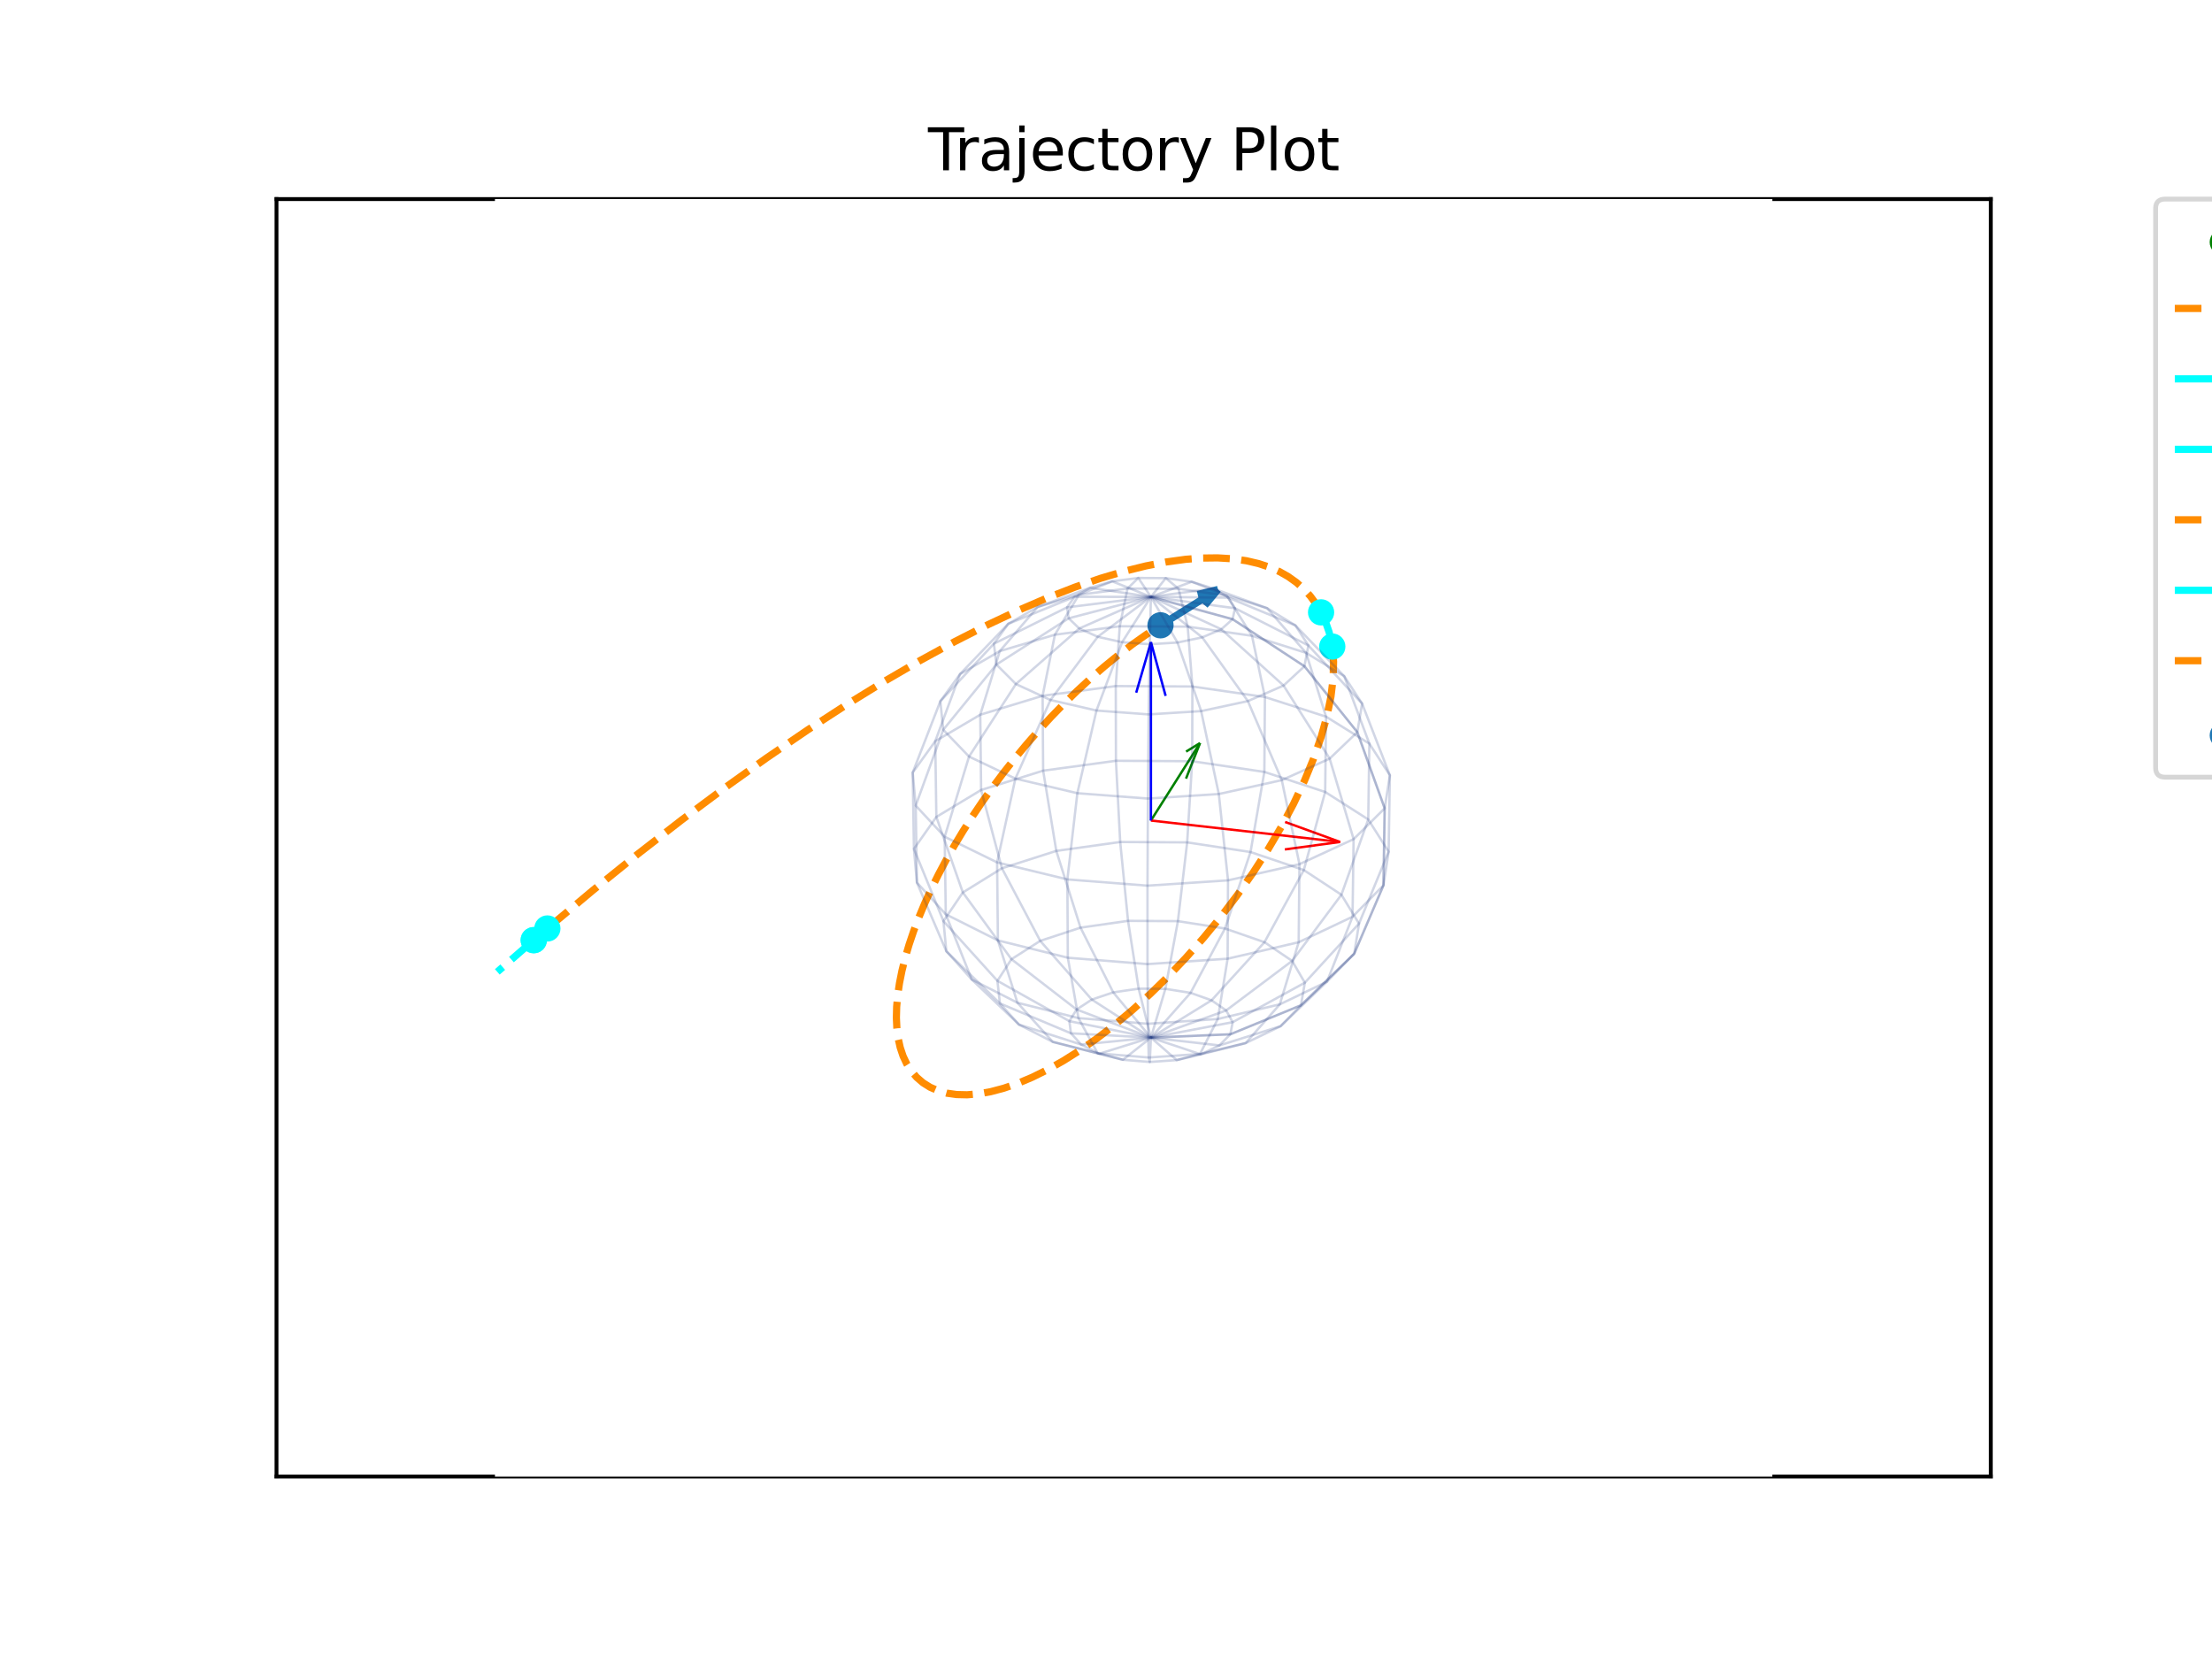 <?xml version="1.0" encoding="utf-8" standalone="no"?>
<!DOCTYPE svg PUBLIC "-//W3C//DTD SVG 1.1//EN"
  "http://www.w3.org/Graphics/SVG/1.1/DTD/svg11.dtd">
<svg xmlns:xlink="http://www.w3.org/1999/xlink" width="460.8pt" height="345.6pt" viewBox="0 0 460.8 345.6" xmlns="http://www.w3.org/2000/svg" version="1.1">
 <defs>
  <style type="text/css">*{stroke-linejoin: round; stroke-linecap: butt}</style>
 </defs>
 <g id="figure_1">
  <g id="patch_1">
   <path d="M 0 345.6 
L 460.8 345.6 
L 460.8 0 
L 0 0 
z
" style="fill: #ffffff"/>
  </g>
  <g id="axes_1">
   <g id="patch_2">
    <path d="M 57.6 307.584 
L 414.72 307.584 
L 414.72 41.472 
L 57.6 41.472 
z
" style="fill: #ffffff"/>
   </g>
   <g id="patch_3">
    <path d="M 57.6 307.584 
L 57.6 41.472 
" style="fill: none; stroke: #000000; stroke-width: 0.8; stroke-linejoin: miter; stroke-linecap: square"/>
   </g>
   <g id="patch_4">
    <path d="M 414.72 307.584 
L 414.72 41.472 
" style="fill: none; stroke: #000000; stroke-width: 0.8; stroke-linejoin: miter; stroke-linecap: square"/>
   </g>
   <g id="patch_5">
    <path d="M 57.6 307.584 
L 414.72 307.584 
" style="fill: none; stroke: #000000; stroke-width: 0.8; stroke-linejoin: miter; stroke-linecap: square"/>
   </g>
   <g id="patch_6">
    <path d="M 57.6 41.472 
L 414.72 41.472 
" style="fill: none; stroke: #000000; stroke-width: 0.8; stroke-linejoin: miter; stroke-linecap: square"/>
   </g>
   <g id="text_1">
    <!-- Trajectory Plot -->
    <g transform="translate(193.323 35.472) scale(0.12 -0.12)">
     <defs>
      <path id="DejaVuSans-54" d="M -19 4666 
L 3928 4666 
L 3928 4134 
L 2272 4134 
L 2272 0 
L 1638 0 
L 1638 4134 
L -19 4134 
L -19 4666 
z
" transform="scale(0.016)"/>
      <path id="DejaVuSans-72" d="M 2631 2963 
Q 2534 3019 2420 3045 
Q 2306 3072 2169 3072 
Q 1681 3072 1420 2755 
Q 1159 2438 1159 1844 
L 1159 0 
L 581 0 
L 581 3500 
L 1159 3500 
L 1159 2956 
Q 1341 3275 1631 3429 
Q 1922 3584 2338 3584 
Q 2397 3584 2469 3576 
Q 2541 3569 2628 3553 
L 2631 2963 
z
" transform="scale(0.016)"/>
      <path id="DejaVuSans-61" d="M 2194 1759 
Q 1497 1759 1228 1600 
Q 959 1441 959 1056 
Q 959 750 1161 570 
Q 1363 391 1709 391 
Q 2188 391 2477 730 
Q 2766 1069 2766 1631 
L 2766 1759 
L 2194 1759 
z
M 3341 1997 
L 3341 0 
L 2766 0 
L 2766 531 
Q 2569 213 2275 61 
Q 1981 -91 1556 -91 
Q 1019 -91 701 211 
Q 384 513 384 1019 
Q 384 1609 779 1909 
Q 1175 2209 1959 2209 
L 2766 2209 
L 2766 2266 
Q 2766 2663 2505 2880 
Q 2244 3097 1772 3097 
Q 1472 3097 1187 3025 
Q 903 2953 641 2809 
L 641 3341 
Q 956 3463 1253 3523 
Q 1550 3584 1831 3584 
Q 2591 3584 2966 3190 
Q 3341 2797 3341 1997 
z
" transform="scale(0.016)"/>
      <path id="DejaVuSans-6a" d="M 603 3500 
L 1178 3500 
L 1178 -63 
Q 1178 -731 923 -1031 
Q 669 -1331 103 -1331 
L -116 -1331 
L -116 -844 
L 38 -844 
Q 366 -844 484 -692 
Q 603 -541 603 -63 
L 603 3500 
z
M 603 4863 
L 1178 4863 
L 1178 4134 
L 603 4134 
L 603 4863 
z
" transform="scale(0.016)"/>
      <path id="DejaVuSans-65" d="M 3597 1894 
L 3597 1613 
L 953 1613 
Q 991 1019 1311 708 
Q 1631 397 2203 397 
Q 2534 397 2845 478 
Q 3156 559 3463 722 
L 3463 178 
Q 3153 47 2828 -22 
Q 2503 -91 2169 -91 
Q 1331 -91 842 396 
Q 353 884 353 1716 
Q 353 2575 817 3079 
Q 1281 3584 2069 3584 
Q 2775 3584 3186 3129 
Q 3597 2675 3597 1894 
z
M 3022 2063 
Q 3016 2534 2758 2815 
Q 2500 3097 2075 3097 
Q 1594 3097 1305 2825 
Q 1016 2553 972 2059 
L 3022 2063 
z
" transform="scale(0.016)"/>
      <path id="DejaVuSans-63" d="M 3122 3366 
L 3122 2828 
Q 2878 2963 2633 3030 
Q 2388 3097 2138 3097 
Q 1578 3097 1268 2742 
Q 959 2388 959 1747 
Q 959 1106 1268 751 
Q 1578 397 2138 397 
Q 2388 397 2633 464 
Q 2878 531 3122 666 
L 3122 134 
Q 2881 22 2623 -34 
Q 2366 -91 2075 -91 
Q 1284 -91 818 406 
Q 353 903 353 1747 
Q 353 2603 823 3093 
Q 1294 3584 2113 3584 
Q 2378 3584 2631 3529 
Q 2884 3475 3122 3366 
z
" transform="scale(0.016)"/>
      <path id="DejaVuSans-74" d="M 1172 4494 
L 1172 3500 
L 2356 3500 
L 2356 3053 
L 1172 3053 
L 1172 1153 
Q 1172 725 1289 603 
Q 1406 481 1766 481 
L 2356 481 
L 2356 0 
L 1766 0 
Q 1100 0 847 248 
Q 594 497 594 1153 
L 594 3053 
L 172 3053 
L 172 3500 
L 594 3500 
L 594 4494 
L 1172 4494 
z
" transform="scale(0.016)"/>
      <path id="DejaVuSans-6f" d="M 1959 3097 
Q 1497 3097 1228 2736 
Q 959 2375 959 1747 
Q 959 1119 1226 758 
Q 1494 397 1959 397 
Q 2419 397 2687 759 
Q 2956 1122 2956 1747 
Q 2956 2369 2687 2733 
Q 2419 3097 1959 3097 
z
M 1959 3584 
Q 2709 3584 3137 3096 
Q 3566 2609 3566 1747 
Q 3566 888 3137 398 
Q 2709 -91 1959 -91 
Q 1206 -91 779 398 
Q 353 888 353 1747 
Q 353 2609 779 3096 
Q 1206 3584 1959 3584 
z
" transform="scale(0.016)"/>
      <path id="DejaVuSans-79" d="M 2059 -325 
Q 1816 -950 1584 -1140 
Q 1353 -1331 966 -1331 
L 506 -1331 
L 506 -850 
L 844 -850 
Q 1081 -850 1212 -737 
Q 1344 -625 1503 -206 
L 1606 56 
L 191 3500 
L 800 3500 
L 1894 763 
L 2988 3500 
L 3597 3500 
L 2059 -325 
z
" transform="scale(0.016)"/>
      <path id="DejaVuSans-20" transform="scale(0.016)"/>
      <path id="DejaVuSans-50" d="M 1259 4147 
L 1259 2394 
L 2053 2394 
Q 2494 2394 2734 2622 
Q 2975 2850 2975 3272 
Q 2975 3691 2734 3919 
Q 2494 4147 2053 4147 
L 1259 4147 
z
M 628 4666 
L 2053 4666 
Q 2838 4666 3239 4311 
Q 3641 3956 3641 3272 
Q 3641 2581 3239 2228 
Q 2838 1875 2053 1875 
L 1259 1875 
L 1259 0 
L 628 0 
L 628 4666 
z
" transform="scale(0.016)"/>
      <path id="DejaVuSans-6c" d="M 603 4863 
L 1178 4863 
L 1178 0 
L 603 0 
L 603 4863 
z
" transform="scale(0.016)"/>
     </defs>
     <use xlink:href="#DejaVuSans-54"/>
     <use xlink:href="#DejaVuSans-72" x="46.334"/>
     <use xlink:href="#DejaVuSans-61" x="87.447"/>
     <use xlink:href="#DejaVuSans-6a" x="148.727"/>
     <use xlink:href="#DejaVuSans-65" x="176.51"/>
     <use xlink:href="#DejaVuSans-63" x="238.033"/>
     <use xlink:href="#DejaVuSans-74" x="293.014"/>
     <use xlink:href="#DejaVuSans-6f" x="332.223"/>
     <use xlink:href="#DejaVuSans-72" x="393.404"/>
     <use xlink:href="#DejaVuSans-79" x="434.518"/>
     <use xlink:href="#DejaVuSans-20" x="493.697"/>
     <use xlink:href="#DejaVuSans-50" x="525.484"/>
     <use xlink:href="#DejaVuSans-6c" x="585.787"/>
     <use xlink:href="#DejaVuSans-6f" x="613.57"/>
     <use xlink:href="#DejaVuSans-74" x="674.752"/>
    </g>
   </g>
  </g>
  <g id="patch_7">
   <path d="M 103.104 307.584 
L 369.216 307.584 
L 369.216 41.472 
L 103.104 41.472 
z
" style="fill: #ffffff"/>
  </g>
  <g id="axes_2">
   <g id="line2d_1">
    <path clip-path="url(#p1d71194337)" style="fill: none; stroke-dasharray: 5.55,2.4; stroke-dashoffset: 0; stroke: #ff8c00; stroke-width: 1.5"/>
   </g>
   <g id="line2d_2">
    <path d="M -1 294.306 
L 81.224 221.952 
L 110.603 196.356 
L 111.191 195.85 
L 111.191 195.85 
" clip-path="url(#p1d71194337)" style="fill: none; stroke-dasharray: 9.6,2.4,1.5,2.4; stroke-dashoffset: 0; stroke: #00ffff; stroke-width: 1.5"/>
   </g>
   <g id="line2d_3">
    <path d="M 111.191 195.85 
L 111.381 195.686 
L 111.568 195.525 
L 111.752 195.367 
L 111.934 195.212 
L 112.112 195.058 
L 112.288 194.907 
L 112.461 194.759 
L 112.631 194.613 
L 112.798 194.47 
L 112.962 194.329 
L 113.123 194.191 
L 113.281 194.056 
L 113.436 193.923 
L 113.588 193.793 
L 113.737 193.666 
L 113.883 193.541 
L 114.026 193.419 
" clip-path="url(#p1d71194337)" style="fill: none; stroke-dasharray: 9.6,2.4,1.5,2.4; stroke-dashoffset: 0; stroke: #00ffff; stroke-width: 1.5"/>
   </g>
   <g id="line2d_4">
    <path d="M 114.026 193.419 
L 123.469 185.502 
L 132.809 177.957 
L 142 170.818 
L 150.985 164.117 
L 159.708 157.886 
L 168.25 152.057 
L 176.412 146.755 
L 184.327 141.878 
L 191.727 137.573 
L 198.978 133.611 
L 205.812 130.131 
L 212.168 127.138 
L 218.231 124.526 
L 223.959 122.3 
L 229.309 120.461 
L 234.241 118.998 
L 238.717 117.892 
L 242.972 117.064 
L 246.982 116.515 
L 250.458 116.253 
L 253.651 116.216 
L 256.811 116.408 
L 259.659 116.816 
L 262.187 117.406 
L 264.397 118.135 
L 266.527 119.074 
L 268.336 120.099 
L 270.052 121.319 
L 271.656 122.747 
L 272.954 124.177 
L 274.141 125.781 
L 275.205 127.566 
L 275.205 127.566 
" clip-path="url(#p1d71194337)" style="fill: none; stroke-dasharray: 5.55,2.4; stroke-dashoffset: 0; stroke: #ff8c00; stroke-width: 1.5"/>
   </g>
   <g id="line2d_5">
    <path d="M 275.205 127.566 
L 276.141 129.565 
L 276.87 131.649 
L 277.389 133.808 
L 277.537 134.691 
L 277.537 134.691 
" clip-path="url(#p1d71194337)" style="fill: none; stroke-dasharray: 9.6,2.4,1.5,2.4; stroke-dashoffset: 0; stroke: #00ffff; stroke-width: 1.5"/>
   </g>
   <g id="line2d_6">
    <path d="M 277.537 134.691 
L 277.806 137.845 
L 277.716 141.333 
L 277.257 145.129 
L 276.423 149.202 
L 275.217 153.514 
L 273.646 158.025 
L 271.723 162.686 
L 269.47 167.447 
L 266.912 172.26 
L 264.079 177.071 
L 261.007 181.833 
L 257.73 186.498 
L 254.287 191.025 
L 250.716 195.375 
L 247.054 199.516 
L 243.337 203.421 
L 239.598 207.066 
L 235.868 210.435 
L 232.175 213.515 
L 228.544 216.298 
L 224.998 218.778 
L 221.555 220.956 
L 218.233 222.831 
L 215.046 224.408 
L 212.005 225.693 
L 209.12 226.692 
L 206.398 227.414 
L 203.846 227.868 
L 201.468 228.065 
L 199.267 228.014 
L 197.246 227.727 
L 195.405 227.214 
L 193.745 226.487 
L 192.266 225.555 
L 190.967 224.431 
L 189.845 223.124 
L 188.9 221.646 
L 188.129 220.006 
L 187.529 218.214 
L 187.099 216.28 
L 186.835 214.214 
L 186.734 212.025 
L 186.793 209.721 
L 187.008 207.312 
L 187.378 204.806 
L 187.898 202.211 
L 188.565 199.536 
L 189.375 196.788 
L 190.326 193.976 
L 191.414 191.108 
L 192.634 188.19 
L 193.985 185.231 
L 195.462 182.239 
L 197.062 179.221 
L 198.781 176.185 
L 200.615 173.138 
L 202.56 170.089 
L 204.613 167.045 
L 206.769 164.016 
L 209.024 161.009 
L 211.373 158.033 
L 213.812 155.097 
L 216.334 152.211 
L 218.936 149.385 
L 221.61 146.628 
L 224.351 143.952 
L 227.151 141.367 
L 230.003 138.886 
L 232.899 136.522 
L 235.829 134.286 
L 238.784 132.194 
L 241.752 130.26 
" clip-path="url(#p1d71194337)" style="fill: none; stroke-dasharray: 5.55,2.4; stroke-dashoffset: 0; stroke: #ff8c00; stroke-width: 1.5"/>
   </g>
   <g id="Path3DCollection_1">
    <defs>
     <path id="ma463d37e2f" d="M 0 2.236 
C 0.593 2.236 1.162 2 1.581 1.581 
C 2 1.162 2.236 0.593 2.236 0 
C 2.236 -0.593 2 -1.162 1.581 -1.581 
C 1.162 -2 0.593 -2.236 0 -2.236 
C -0.593 -2.236 -1.162 -2 -1.581 -1.581 
C -2 -1.162 -2.236 -0.593 -2.236 0 
C -2.236 0.593 -2 1.162 -1.581 1.581 
C -1.162 2 -0.593 2.236 0 2.236 
z
" style="stroke: #008000"/>
    </defs>
    <g clip-path="url(#p1d71194337)"/>
   </g>
   <g id="Path3DCollection_2">
    <defs>
     <path id="m9facf7e5da" d="M 0 2.236 
C 0.593 2.236 1.162 2 1.581 1.581 
C 2 1.162 2.236 0.593 2.236 0 
C 2.236 -0.593 2 -1.162 1.581 -1.581 
C 1.162 -2 0.593 -2.236 0 -2.236 
C -0.593 -2.236 -1.162 -2 -1.581 -1.581 
C -2 -1.162 -2.236 -0.593 -2.236 0 
C -2.236 0.593 -2 1.162 -1.581 1.581 
C -1.162 2 -0.593 2.236 0 2.236 
z
" style="stroke: #00ffff"/>
    </defs>
    <g clip-path="url(#p1d71194337)"/>
   </g>
   <g id="Path3DCollection_3">
    <g clip-path="url(#p1d71194337)">
     <use xlink:href="#m9facf7e5da" x="111.191" y="195.85" style="fill: #00ffff; stroke: #00ffff"/>
    </g>
   </g>
   <g id="legend_1">
    <g id="patch_8">
     <path d="M 451.05 161.897 
L 687.248 161.897 
Q 689.248 161.897 689.248 159.897 
L 689.248 43.472 
Q 689.248 41.472 687.248 41.472 
L 451.05 41.472 
Q 449.05 41.472 449.05 43.472 
L 449.05 159.897 
Q 449.05 161.897 451.05 161.897 
z
" style="fill: #ffffff; opacity: 0.8; stroke: #cccccc; stroke-linejoin: miter"/>
    </g>
    <g id="Path3DCollection_4">
     <g>
      <use xlink:href="#ma463d37e2f" x="463.05" y="50.445" style="fill: #008000; stroke: #008000"/>
     </g>
    </g>
    <g id="text_2">
     <!-- Spacecraft on 10/12/2023, 13:55:36 UTC -->
     <g transform="translate(481.05 53.07) scale(0.1 -0.1)">
      <defs>
       <path id="DejaVuSans-53" d="M 3425 4513 
L 3425 3897 
Q 3066 4069 2747 4153 
Q 2428 4238 2131 4238 
Q 1616 4238 1336 4038 
Q 1056 3838 1056 3469 
Q 1056 3159 1242 3001 
Q 1428 2844 1947 2747 
L 2328 2669 
Q 3034 2534 3370 2195 
Q 3706 1856 3706 1288 
Q 3706 609 3251 259 
Q 2797 -91 1919 -91 
Q 1588 -91 1214 -16 
Q 841 59 441 206 
L 441 856 
Q 825 641 1194 531 
Q 1563 422 1919 422 
Q 2459 422 2753 634 
Q 3047 847 3047 1241 
Q 3047 1584 2836 1778 
Q 2625 1972 2144 2069 
L 1759 2144 
Q 1053 2284 737 2584 
Q 422 2884 422 3419 
Q 422 4038 858 4394 
Q 1294 4750 2059 4750 
Q 2388 4750 2728 4690 
Q 3069 4631 3425 4513 
z
" transform="scale(0.016)"/>
       <path id="DejaVuSans-70" d="M 1159 525 
L 1159 -1331 
L 581 -1331 
L 581 3500 
L 1159 3500 
L 1159 2969 
Q 1341 3281 1617 3432 
Q 1894 3584 2278 3584 
Q 2916 3584 3314 3078 
Q 3713 2572 3713 1747 
Q 3713 922 3314 415 
Q 2916 -91 2278 -91 
Q 1894 -91 1617 61 
Q 1341 213 1159 525 
z
M 3116 1747 
Q 3116 2381 2855 2742 
Q 2594 3103 2138 3103 
Q 1681 3103 1420 2742 
Q 1159 2381 1159 1747 
Q 1159 1113 1420 752 
Q 1681 391 2138 391 
Q 2594 391 2855 752 
Q 3116 1113 3116 1747 
z
" transform="scale(0.016)"/>
       <path id="DejaVuSans-66" d="M 2375 4863 
L 2375 4384 
L 1825 4384 
Q 1516 4384 1395 4259 
Q 1275 4134 1275 3809 
L 1275 3500 
L 2222 3500 
L 2222 3053 
L 1275 3053 
L 1275 0 
L 697 0 
L 697 3053 
L 147 3053 
L 147 3500 
L 697 3500 
L 697 3744 
Q 697 4328 969 4595 
Q 1241 4863 1831 4863 
L 2375 4863 
z
" transform="scale(0.016)"/>
       <path id="DejaVuSans-6e" d="M 3513 2113 
L 3513 0 
L 2938 0 
L 2938 2094 
Q 2938 2591 2744 2837 
Q 2550 3084 2163 3084 
Q 1697 3084 1428 2787 
Q 1159 2491 1159 1978 
L 1159 0 
L 581 0 
L 581 3500 
L 1159 3500 
L 1159 2956 
Q 1366 3272 1645 3428 
Q 1925 3584 2291 3584 
Q 2894 3584 3203 3211 
Q 3513 2838 3513 2113 
z
" transform="scale(0.016)"/>
       <path id="DejaVuSans-31" d="M 794 531 
L 1825 531 
L 1825 4091 
L 703 3866 
L 703 4441 
L 1819 4666 
L 2450 4666 
L 2450 531 
L 3481 531 
L 3481 0 
L 794 0 
L 794 531 
z
" transform="scale(0.016)"/>
       <path id="DejaVuSans-30" d="M 2034 4250 
Q 1547 4250 1301 3770 
Q 1056 3291 1056 2328 
Q 1056 1369 1301 889 
Q 1547 409 2034 409 
Q 2525 409 2770 889 
Q 3016 1369 3016 2328 
Q 3016 3291 2770 3770 
Q 2525 4250 2034 4250 
z
M 2034 4750 
Q 2819 4750 3233 4129 
Q 3647 3509 3647 2328 
Q 3647 1150 3233 529 
Q 2819 -91 2034 -91 
Q 1250 -91 836 529 
Q 422 1150 422 2328 
Q 422 3509 836 4129 
Q 1250 4750 2034 4750 
z
" transform="scale(0.016)"/>
       <path id="DejaVuSans-2f" d="M 1625 4666 
L 2156 4666 
L 531 -594 
L 0 -594 
L 1625 4666 
z
" transform="scale(0.016)"/>
       <path id="DejaVuSans-32" d="M 1228 531 
L 3431 531 
L 3431 0 
L 469 0 
L 469 531 
Q 828 903 1448 1529 
Q 2069 2156 2228 2338 
Q 2531 2678 2651 2914 
Q 2772 3150 2772 3378 
Q 2772 3750 2511 3984 
Q 2250 4219 1831 4219 
Q 1534 4219 1204 4116 
Q 875 4013 500 3803 
L 500 4441 
Q 881 4594 1212 4672 
Q 1544 4750 1819 4750 
Q 2544 4750 2975 4387 
Q 3406 4025 3406 3419 
Q 3406 3131 3298 2873 
Q 3191 2616 2906 2266 
Q 2828 2175 2409 1742 
Q 1991 1309 1228 531 
z
" transform="scale(0.016)"/>
       <path id="DejaVuSans-33" d="M 2597 2516 
Q 3050 2419 3304 2112 
Q 3559 1806 3559 1356 
Q 3559 666 3084 287 
Q 2609 -91 1734 -91 
Q 1441 -91 1130 -33 
Q 819 25 488 141 
L 488 750 
Q 750 597 1062 519 
Q 1375 441 1716 441 
Q 2309 441 2620 675 
Q 2931 909 2931 1356 
Q 2931 1769 2642 2001 
Q 2353 2234 1838 2234 
L 1294 2234 
L 1294 2753 
L 1863 2753 
Q 2328 2753 2575 2939 
Q 2822 3125 2822 3475 
Q 2822 3834 2567 4026 
Q 2313 4219 1838 4219 
Q 1578 4219 1281 4162 
Q 984 4106 628 3988 
L 628 4550 
Q 988 4650 1302 4700 
Q 1616 4750 1894 4750 
Q 2613 4750 3031 4423 
Q 3450 4097 3450 3541 
Q 3450 3153 3228 2886 
Q 3006 2619 2597 2516 
z
" transform="scale(0.016)"/>
       <path id="DejaVuSans-2c" d="M 750 794 
L 1409 794 
L 1409 256 
L 897 -744 
L 494 -744 
L 750 256 
L 750 794 
z
" transform="scale(0.016)"/>
       <path id="DejaVuSans-3a" d="M 750 794 
L 1409 794 
L 1409 0 
L 750 0 
L 750 794 
z
M 750 3309 
L 1409 3309 
L 1409 2516 
L 750 2516 
L 750 3309 
z
" transform="scale(0.016)"/>
       <path id="DejaVuSans-35" d="M 691 4666 
L 3169 4666 
L 3169 4134 
L 1269 4134 
L 1269 2991 
Q 1406 3038 1543 3061 
Q 1681 3084 1819 3084 
Q 2600 3084 3056 2656 
Q 3513 2228 3513 1497 
Q 3513 744 3044 326 
Q 2575 -91 1722 -91 
Q 1428 -91 1123 -41 
Q 819 9 494 109 
L 494 744 
Q 775 591 1075 516 
Q 1375 441 1709 441 
Q 2250 441 2565 725 
Q 2881 1009 2881 1497 
Q 2881 1984 2565 2268 
Q 2250 2553 1709 2553 
Q 1456 2553 1204 2497 
Q 953 2441 691 2322 
L 691 4666 
z
" transform="scale(0.016)"/>
       <path id="DejaVuSans-36" d="M 2113 2584 
Q 1688 2584 1439 2293 
Q 1191 2003 1191 1497 
Q 1191 994 1439 701 
Q 1688 409 2113 409 
Q 2538 409 2786 701 
Q 3034 994 3034 1497 
Q 3034 2003 2786 2293 
Q 2538 2584 2113 2584 
z
M 3366 4563 
L 3366 3988 
Q 3128 4100 2886 4159 
Q 2644 4219 2406 4219 
Q 1781 4219 1451 3797 
Q 1122 3375 1075 2522 
Q 1259 2794 1537 2939 
Q 1816 3084 2150 3084 
Q 2853 3084 3261 2657 
Q 3669 2231 3669 1497 
Q 3669 778 3244 343 
Q 2819 -91 2113 -91 
Q 1303 -91 875 529 
Q 447 1150 447 2328 
Q 447 3434 972 4092 
Q 1497 4750 2381 4750 
Q 2619 4750 2861 4703 
Q 3103 4656 3366 4563 
z
" transform="scale(0.016)"/>
       <path id="DejaVuSans-55" d="M 556 4666 
L 1191 4666 
L 1191 1831 
Q 1191 1081 1462 751 
Q 1734 422 2344 422 
Q 2950 422 3222 751 
Q 3494 1081 3494 1831 
L 3494 4666 
L 4128 4666 
L 4128 1753 
Q 4128 841 3676 375 
Q 3225 -91 2344 -91 
Q 1459 -91 1007 375 
Q 556 841 556 1753 
L 556 4666 
z
" transform="scale(0.016)"/>
       <path id="DejaVuSans-43" d="M 4122 4306 
L 4122 3641 
Q 3803 3938 3442 4084 
Q 3081 4231 2675 4231 
Q 1875 4231 1450 3742 
Q 1025 3253 1025 2328 
Q 1025 1406 1450 917 
Q 1875 428 2675 428 
Q 3081 428 3442 575 
Q 3803 722 4122 1019 
L 4122 359 
Q 3791 134 3420 21 
Q 3050 -91 2638 -91 
Q 1578 -91 968 557 
Q 359 1206 359 2328 
Q 359 3453 968 4101 
Q 1578 4750 2638 4750 
Q 3056 4750 3426 4639 
Q 3797 4528 4122 4306 
z
" transform="scale(0.016)"/>
      </defs>
      <use xlink:href="#DejaVuSans-53"/>
      <use xlink:href="#DejaVuSans-70" x="63.477"/>
      <use xlink:href="#DejaVuSans-61" x="126.953"/>
      <use xlink:href="#DejaVuSans-63" x="188.232"/>
      <use xlink:href="#DejaVuSans-65" x="243.213"/>
      <use xlink:href="#DejaVuSans-63" x="304.736"/>
      <use xlink:href="#DejaVuSans-72" x="359.717"/>
      <use xlink:href="#DejaVuSans-61" x="400.83"/>
      <use xlink:href="#DejaVuSans-66" x="462.109"/>
      <use xlink:href="#DejaVuSans-74" x="495.564"/>
      <use xlink:href="#DejaVuSans-20" x="534.773"/>
      <use xlink:href="#DejaVuSans-6f" x="566.561"/>
      <use xlink:href="#DejaVuSans-6e" x="627.742"/>
      <use xlink:href="#DejaVuSans-20" x="691.121"/>
      <use xlink:href="#DejaVuSans-31" x="722.908"/>
      <use xlink:href="#DejaVuSans-30" x="786.531"/>
      <use xlink:href="#DejaVuSans-2f" x="850.154"/>
      <use xlink:href="#DejaVuSans-31" x="883.846"/>
      <use xlink:href="#DejaVuSans-32" x="947.469"/>
      <use xlink:href="#DejaVuSans-2f" x="1011.092"/>
      <use xlink:href="#DejaVuSans-32" x="1044.783"/>
      <use xlink:href="#DejaVuSans-30" x="1108.406"/>
      <use xlink:href="#DejaVuSans-32" x="1172.029"/>
      <use xlink:href="#DejaVuSans-33" x="1235.652"/>
      <use xlink:href="#DejaVuSans-2c" x="1299.275"/>
      <use xlink:href="#DejaVuSans-20" x="1331.062"/>
      <use xlink:href="#DejaVuSans-31" x="1362.85"/>
      <use xlink:href="#DejaVuSans-33" x="1426.473"/>
      <use xlink:href="#DejaVuSans-3a" x="1490.096"/>
      <use xlink:href="#DejaVuSans-35" x="1523.787"/>
      <use xlink:href="#DejaVuSans-35" x="1587.41"/>
      <use xlink:href="#DejaVuSans-3a" x="1651.033"/>
      <use xlink:href="#DejaVuSans-33" x="1684.725"/>
      <use xlink:href="#DejaVuSans-36" x="1748.348"/>
      <use xlink:href="#DejaVuSans-20" x="1811.971"/>
      <use xlink:href="#DejaVuSans-55" x="1843.758"/>
      <use xlink:href="#DejaVuSans-54" x="1916.951"/>
      <use xlink:href="#DejaVuSans-43" x="1972.16"/>
     </g>
    </g>
    <g id="line2d_7">
     <path d="M 453.05 64.249 
L 461.8 64.249 
" style="fill: none; stroke-dasharray: 5.55,2.4; stroke-dashoffset: 0; stroke: #ff8c00; stroke-width: 1.5"/>
    </g>
    <g id="text_3">
     <!-- Trans-Mars Orbit -->
     <g transform="translate(481.05 67.749) scale(0.1 -0.1)">
      <defs>
       <path id="DejaVuSans-73" d="M 2834 3397 
L 2834 2853 
Q 2591 2978 2328 3040 
Q 2066 3103 1784 3103 
Q 1356 3103 1142 2972 
Q 928 2841 928 2578 
Q 928 2378 1081 2264 
Q 1234 2150 1697 2047 
L 1894 2003 
Q 2506 1872 2764 1633 
Q 3022 1394 3022 966 
Q 3022 478 2636 193 
Q 2250 -91 1575 -91 
Q 1294 -91 989 -36 
Q 684 19 347 128 
L 347 722 
Q 666 556 975 473 
Q 1284 391 1588 391 
Q 1994 391 2212 530 
Q 2431 669 2431 922 
Q 2431 1156 2273 1281 
Q 2116 1406 1581 1522 
L 1381 1569 
Q 847 1681 609 1914 
Q 372 2147 372 2553 
Q 372 3047 722 3315 
Q 1072 3584 1716 3584 
Q 2034 3584 2315 3537 
Q 2597 3491 2834 3397 
z
" transform="scale(0.016)"/>
       <path id="DejaVuSans-2d" d="M 313 2009 
L 1997 2009 
L 1997 1497 
L 313 1497 
L 313 2009 
z
" transform="scale(0.016)"/>
       <path id="DejaVuSans-4d" d="M 628 4666 
L 1569 4666 
L 2759 1491 
L 3956 4666 
L 4897 4666 
L 4897 0 
L 4281 0 
L 4281 4097 
L 3078 897 
L 2444 897 
L 1241 4097 
L 1241 0 
L 628 0 
L 628 4666 
z
" transform="scale(0.016)"/>
       <path id="DejaVuSans-4f" d="M 2522 4238 
Q 1834 4238 1429 3725 
Q 1025 3213 1025 2328 
Q 1025 1447 1429 934 
Q 1834 422 2522 422 
Q 3209 422 3611 934 
Q 4013 1447 4013 2328 
Q 4013 3213 3611 3725 
Q 3209 4238 2522 4238 
z
M 2522 4750 
Q 3503 4750 4090 4092 
Q 4678 3434 4678 2328 
Q 4678 1225 4090 567 
Q 3503 -91 2522 -91 
Q 1538 -91 948 565 
Q 359 1222 359 2328 
Q 359 3434 948 4092 
Q 1538 4750 2522 4750 
z
" transform="scale(0.016)"/>
       <path id="DejaVuSans-62" d="M 3116 1747 
Q 3116 2381 2855 2742 
Q 2594 3103 2138 3103 
Q 1681 3103 1420 2742 
Q 1159 2381 1159 1747 
Q 1159 1113 1420 752 
Q 1681 391 2138 391 
Q 2594 391 2855 752 
Q 3116 1113 3116 1747 
z
M 1159 2969 
Q 1341 3281 1617 3432 
Q 1894 3584 2278 3584 
Q 2916 3584 3314 3078 
Q 3713 2572 3713 1747 
Q 3713 922 3314 415 
Q 2916 -91 2278 -91 
Q 1894 -91 1617 61 
Q 1341 213 1159 525 
L 1159 0 
L 581 0 
L 581 4863 
L 1159 4863 
L 1159 2969 
z
" transform="scale(0.016)"/>
       <path id="DejaVuSans-69" d="M 603 3500 
L 1178 3500 
L 1178 0 
L 603 0 
L 603 3500 
z
M 603 4863 
L 1178 4863 
L 1178 4134 
L 603 4134 
L 603 4863 
z
" transform="scale(0.016)"/>
      </defs>
      <use xlink:href="#DejaVuSans-54"/>
      <use xlink:href="#DejaVuSans-72" x="46.334"/>
      <use xlink:href="#DejaVuSans-61" x="87.447"/>
      <use xlink:href="#DejaVuSans-6e" x="148.727"/>
      <use xlink:href="#DejaVuSans-73" x="212.105"/>
      <use xlink:href="#DejaVuSans-2d" x="264.205"/>
      <use xlink:href="#DejaVuSans-4d" x="300.289"/>
      <use xlink:href="#DejaVuSans-61" x="386.568"/>
      <use xlink:href="#DejaVuSans-72" x="447.848"/>
      <use xlink:href="#DejaVuSans-73" x="488.961"/>
      <use xlink:href="#DejaVuSans-20" x="541.061"/>
      <use xlink:href="#DejaVuSans-4f" x="572.848"/>
      <use xlink:href="#DejaVuSans-72" x="651.559"/>
      <use xlink:href="#DejaVuSans-62" x="692.672"/>
      <use xlink:href="#DejaVuSans-69" x="756.148"/>
      <use xlink:href="#DejaVuSans-74" x="783.932"/>
     </g>
    </g>
    <g id="line2d_8">
     <path d="M 453.05 78.927 
L 461.8 78.927 
" style="fill: none; stroke-dasharray: 9.6,2.4,1.5,2.4; stroke-dashoffset: 0; stroke: #00ffff; stroke-width: 1.5"/>
    </g>
    <g id="text_4">
     <!-- MOI 2642.60s -->
     <g transform="translate(481.05 82.427) scale(0.1 -0.1)">
      <defs>
       <path id="DejaVuSans-49" d="M 628 4666 
L 1259 4666 
L 1259 0 
L 628 0 
L 628 4666 
z
" transform="scale(0.016)"/>
       <path id="DejaVuSans-34" d="M 2419 4116 
L 825 1625 
L 2419 1625 
L 2419 4116 
z
M 2253 4666 
L 3047 4666 
L 3047 1625 
L 3713 1625 
L 3713 1100 
L 3047 1100 
L 3047 0 
L 2419 0 
L 2419 1100 
L 313 1100 
L 313 1709 
L 2253 4666 
z
" transform="scale(0.016)"/>
       <path id="DejaVuSans-2e" d="M 684 794 
L 1344 794 
L 1344 0 
L 684 0 
L 684 794 
z
" transform="scale(0.016)"/>
      </defs>
      <use xlink:href="#DejaVuSans-4d"/>
      <use xlink:href="#DejaVuSans-4f" x="86.279"/>
      <use xlink:href="#DejaVuSans-49" x="164.99"/>
      <use xlink:href="#DejaVuSans-20" x="194.482"/>
      <use xlink:href="#DejaVuSans-32" x="226.27"/>
      <use xlink:href="#DejaVuSans-36" x="289.893"/>
      <use xlink:href="#DejaVuSans-34" x="353.516"/>
      <use xlink:href="#DejaVuSans-32" x="417.139"/>
      <use xlink:href="#DejaVuSans-2e" x="480.762"/>
      <use xlink:href="#DejaVuSans-36" x="512.549"/>
      <use xlink:href="#DejaVuSans-30" x="576.172"/>
      <use xlink:href="#DejaVuSans-73" x="639.795"/>
     </g>
    </g>
    <g id="line2d_9">
     <path d="M 453.05 93.605 
L 461.8 93.605 
" style="fill: none; stroke-dasharray: 9.6,2.4,1.5,2.4; stroke-dashoffset: 0; stroke: #00ffff; stroke-width: 1.5"/>
    </g>
    <g id="text_5">
     <!-- e-correction 170.75s -->
     <g transform="translate(481.05 97.105) scale(0.1 -0.1)">
      <defs>
       <path id="DejaVuSans-37" d="M 525 4666 
L 3525 4666 
L 3525 4397 
L 1831 0 
L 1172 0 
L 2766 4134 
L 525 4134 
L 525 4666 
z
" transform="scale(0.016)"/>
      </defs>
      <use xlink:href="#DejaVuSans-65"/>
      <use xlink:href="#DejaVuSans-2d" x="61.523"/>
      <use xlink:href="#DejaVuSans-63" x="97.607"/>
      <use xlink:href="#DejaVuSans-6f" x="152.588"/>
      <use xlink:href="#DejaVuSans-72" x="213.77"/>
      <use xlink:href="#DejaVuSans-72" x="253.133"/>
      <use xlink:href="#DejaVuSans-65" x="291.996"/>
      <use xlink:href="#DejaVuSans-63" x="353.52"/>
      <use xlink:href="#DejaVuSans-74" x="408.5"/>
      <use xlink:href="#DejaVuSans-69" x="447.709"/>
      <use xlink:href="#DejaVuSans-6f" x="475.492"/>
      <use xlink:href="#DejaVuSans-6e" x="536.674"/>
      <use xlink:href="#DejaVuSans-20" x="600.053"/>
      <use xlink:href="#DejaVuSans-31" x="631.84"/>
      <use xlink:href="#DejaVuSans-37" x="695.463"/>
      <use xlink:href="#DejaVuSans-30" x="759.086"/>
      <use xlink:href="#DejaVuSans-2e" x="822.709"/>
      <use xlink:href="#DejaVuSans-37" x="854.496"/>
      <use xlink:href="#DejaVuSans-35" x="918.119"/>
      <use xlink:href="#DejaVuSans-73" x="981.742"/>
     </g>
    </g>
    <g id="line2d_10">
     <path d="M 453.05 108.283 
L 461.8 108.283 
" style="fill: none; stroke-dasharray: 5.55,2.4; stroke-dashoffset: 0; stroke: #ff8c00; stroke-width: 1.5"/>
    </g>
    <g id="text_6">
     <!-- Wait for periares -->
     <g transform="translate(481.05 111.783) scale(0.1 -0.1)">
      <defs>
       <path id="DejaVuSans-57" d="M 213 4666 
L 850 4666 
L 1831 722 
L 2809 4666 
L 3519 4666 
L 4500 722 
L 5478 4666 
L 6119 4666 
L 4947 0 
L 4153 0 
L 3169 4050 
L 2175 0 
L 1381 0 
L 213 4666 
z
" transform="scale(0.016)"/>
      </defs>
      <use xlink:href="#DejaVuSans-57"/>
      <use xlink:href="#DejaVuSans-61" x="92.502"/>
      <use xlink:href="#DejaVuSans-69" x="153.781"/>
      <use xlink:href="#DejaVuSans-74" x="181.564"/>
      <use xlink:href="#DejaVuSans-20" x="220.773"/>
      <use xlink:href="#DejaVuSans-66" x="252.561"/>
      <use xlink:href="#DejaVuSans-6f" x="287.766"/>
      <use xlink:href="#DejaVuSans-72" x="348.947"/>
      <use xlink:href="#DejaVuSans-20" x="390.061"/>
      <use xlink:href="#DejaVuSans-70" x="421.848"/>
      <use xlink:href="#DejaVuSans-65" x="485.324"/>
      <use xlink:href="#DejaVuSans-72" x="546.848"/>
      <use xlink:href="#DejaVuSans-69" x="587.961"/>
      <use xlink:href="#DejaVuSans-61" x="615.744"/>
      <use xlink:href="#DejaVuSans-72" x="677.023"/>
      <use xlink:href="#DejaVuSans-65" x="715.887"/>
      <use xlink:href="#DejaVuSans-73" x="777.41"/>
     </g>
    </g>
    <g id="line2d_11">
     <path d="M 453.05 122.961 
L 461.8 122.961 
" style="fill: none; stroke-dasharray: 9.6,2.4,1.5,2.4; stroke-dashoffset: 0; stroke: #00ffff; stroke-width: 1.5"/>
    </g>
    <g id="text_7">
     <!-- Circularization 250.00s -->
     <g transform="translate(481.05 126.461) scale(0.1 -0.1)">
      <defs>
       <path id="DejaVuSans-75" d="M 544 1381 
L 544 3500 
L 1119 3500 
L 1119 1403 
Q 1119 906 1312 657 
Q 1506 409 1894 409 
Q 2359 409 2629 706 
Q 2900 1003 2900 1516 
L 2900 3500 
L 3475 3500 
L 3475 0 
L 2900 0 
L 2900 538 
Q 2691 219 2414 64 
Q 2138 -91 1772 -91 
Q 1169 -91 856 284 
Q 544 659 544 1381 
z
M 1991 3584 
L 1991 3584 
z
" transform="scale(0.016)"/>
       <path id="DejaVuSans-7a" d="M 353 3500 
L 3084 3500 
L 3084 2975 
L 922 459 
L 3084 459 
L 3084 0 
L 275 0 
L 275 525 
L 2438 3041 
L 353 3041 
L 353 3500 
z
" transform="scale(0.016)"/>
      </defs>
      <use xlink:href="#DejaVuSans-43"/>
      <use xlink:href="#DejaVuSans-69" x="69.824"/>
      <use xlink:href="#DejaVuSans-72" x="97.607"/>
      <use xlink:href="#DejaVuSans-63" x="136.471"/>
      <use xlink:href="#DejaVuSans-75" x="191.451"/>
      <use xlink:href="#DejaVuSans-6c" x="254.83"/>
      <use xlink:href="#DejaVuSans-61" x="282.613"/>
      <use xlink:href="#DejaVuSans-72" x="343.893"/>
      <use xlink:href="#DejaVuSans-69" x="385.006"/>
      <use xlink:href="#DejaVuSans-7a" x="412.789"/>
      <use xlink:href="#DejaVuSans-61" x="465.279"/>
      <use xlink:href="#DejaVuSans-74" x="526.559"/>
      <use xlink:href="#DejaVuSans-69" x="565.768"/>
      <use xlink:href="#DejaVuSans-6f" x="593.551"/>
      <use xlink:href="#DejaVuSans-6e" x="654.732"/>
      <use xlink:href="#DejaVuSans-20" x="718.111"/>
      <use xlink:href="#DejaVuSans-32" x="749.898"/>
      <use xlink:href="#DejaVuSans-35" x="813.521"/>
      <use xlink:href="#DejaVuSans-30" x="877.145"/>
      <use xlink:href="#DejaVuSans-2e" x="940.768"/>
      <use xlink:href="#DejaVuSans-30" x="972.555"/>
      <use xlink:href="#DejaVuSans-30" x="1036.178"/>
      <use xlink:href="#DejaVuSans-73" x="1099.801"/>
     </g>
    </g>
    <g id="line2d_12">
     <path d="M 453.05 137.639 
L 461.8 137.639 
" style="fill: none; stroke-dasharray: 5.55,2.4; stroke-dashoffset: 0; stroke: #ff8c00; stroke-width: 1.5"/>
    </g>
    <g id="text_8">
     <!-- Trajectory -->
     <g transform="translate(481.05 141.139) scale(0.1 -0.1)">
      <use xlink:href="#DejaVuSans-54"/>
      <use xlink:href="#DejaVuSans-72" x="46.334"/>
      <use xlink:href="#DejaVuSans-61" x="87.447"/>
      <use xlink:href="#DejaVuSans-6a" x="148.727"/>
      <use xlink:href="#DejaVuSans-65" x="176.51"/>
      <use xlink:href="#DejaVuSans-63" x="238.033"/>
      <use xlink:href="#DejaVuSans-74" x="293.014"/>
      <use xlink:href="#DejaVuSans-6f" x="332.223"/>
      <use xlink:href="#DejaVuSans-72" x="393.404"/>
      <use xlink:href="#DejaVuSans-79" x="434.518"/>
     </g>
    </g>
    <g id="Path3DCollection_5">
     <defs>
      <path id="mfb587c2b58" d="M 0 2.236 
C 0.593 2.236 1.162 2 1.581 1.581 
C 2 1.162 2.236 0.593 2.236 0 
C 2.236 -0.593 2 -1.162 1.581 -1.581 
C 1.162 -2 0.593 -2.236 0 -2.236 
C -0.593 -2.236 -1.162 -2 -1.581 -1.581 
C -2 -1.162 -2.236 -0.593 -2.236 0 
C -2.236 0.593 -2 1.162 -1.581 1.581 
C -1.162 2 -0.593 2.236 0 2.236 
z
" style="stroke: #1f77b4"/>
     </defs>
     <g>
      <use xlink:href="#mfb587c2b58" x="463.05" y="153.192" style="fill: #1f77b4; stroke: #1f77b4"/>
     </g>
    </g>
    <g id="text_9">
     <!-- Spacecraft on 10/12/2023, 21:04:21 UTC -->
     <g transform="translate(481.05 155.817) scale(0.1 -0.1)">
      <use xlink:href="#DejaVuSans-53"/>
      <use xlink:href="#DejaVuSans-70" x="63.477"/>
      <use xlink:href="#DejaVuSans-61" x="126.953"/>
      <use xlink:href="#DejaVuSans-63" x="188.232"/>
      <use xlink:href="#DejaVuSans-65" x="243.213"/>
      <use xlink:href="#DejaVuSans-63" x="304.736"/>
      <use xlink:href="#DejaVuSans-72" x="359.717"/>
      <use xlink:href="#DejaVuSans-61" x="400.83"/>
      <use xlink:href="#DejaVuSans-66" x="462.109"/>
      <use xlink:href="#DejaVuSans-74" x="495.564"/>
      <use xlink:href="#DejaVuSans-20" x="534.773"/>
      <use xlink:href="#DejaVuSans-6f" x="566.561"/>
      <use xlink:href="#DejaVuSans-6e" x="627.742"/>
      <use xlink:href="#DejaVuSans-20" x="691.121"/>
      <use xlink:href="#DejaVuSans-31" x="722.908"/>
      <use xlink:href="#DejaVuSans-30" x="786.531"/>
      <use xlink:href="#DejaVuSans-2f" x="850.154"/>
      <use xlink:href="#DejaVuSans-31" x="883.846"/>
      <use xlink:href="#DejaVuSans-32" x="947.469"/>
      <use xlink:href="#DejaVuSans-2f" x="1011.092"/>
      <use xlink:href="#DejaVuSans-32" x="1044.783"/>
      <use xlink:href="#DejaVuSans-30" x="1108.406"/>
      <use xlink:href="#DejaVuSans-32" x="1172.029"/>
      <use xlink:href="#DejaVuSans-33" x="1235.652"/>
      <use xlink:href="#DejaVuSans-2c" x="1299.275"/>
      <use xlink:href="#DejaVuSans-20" x="1331.062"/>
      <use xlink:href="#DejaVuSans-32" x="1362.85"/>
      <use xlink:href="#DejaVuSans-31" x="1426.473"/>
      <use xlink:href="#DejaVuSans-3a" x="1490.096"/>
      <use xlink:href="#DejaVuSans-30" x="1523.787"/>
      <use xlink:href="#DejaVuSans-34" x="1587.41"/>
      <use xlink:href="#DejaVuSans-3a" x="1651.033"/>
      <use xlink:href="#DejaVuSans-32" x="1684.725"/>
      <use xlink:href="#DejaVuSans-31" x="1748.348"/>
      <use xlink:href="#DejaVuSans-20" x="1811.971"/>
      <use xlink:href="#DejaVuSans-55" x="1843.758"/>
      <use xlink:href="#DejaVuSans-54" x="1916.951"/>
      <use xlink:href="#DejaVuSans-43" x="1972.16"/>
     </g>
    </g>
   </g>
   <g id="Path3DCollection_6">
    <g clip-path="url(#p1d71194337)">
     <use xlink:href="#m9facf7e5da" x="111.191" y="195.85" style="fill: #00ffff; stroke: #00ffff"/>
    </g>
   </g>
   <g id="Path3DCollection_7">
    <g clip-path="url(#p1d71194337)">
     <use xlink:href="#m9facf7e5da" x="114.026" y="193.419" style="fill: #00ffff; stroke: #00ffff"/>
    </g>
   </g>
   <g id="Path3DCollection_8">
    <g clip-path="url(#p1d71194337)">
     <use xlink:href="#mfb587c2b58" x="241.752" y="130.26" style="fill: #1f77b4; stroke: #1f77b4"/>
    </g>
   </g>
   <g id="Line3DCollection_1">
    <path d="M 253.727 122.802 
L 241.752 130.26 
" clip-path="url(#p1d71194337)" style="fill: none; stroke: #1f77b4; stroke-width: 1.5"/>
    <path d="M 253.727 122.802 
L 250.983 126.107 
" clip-path="url(#p1d71194337)" style="fill: none; stroke: #1f77b4; stroke-width: 1.5"/>
    <path d="M 253.727 122.802 
L 249.495 123.842 
" clip-path="url(#p1d71194337)" style="fill: none; stroke: #1f77b4; stroke-width: 1.5"/>
   </g>
   <g id="Line3DCollection_2">
    <path d="M 249.99 154.791 
L 239.756 170.932 
" clip-path="url(#p1d71194337)" style="fill: none; stroke: #008000; stroke-width: 0.5"/>
    <path d="M 249.99 154.791 
L 247.069 162.197 
" clip-path="url(#p1d71194337)" style="fill: none; stroke: #008000; stroke-width: 0.5"/>
    <path d="M 249.99 154.791 
L 247.082 156.572 
" clip-path="url(#p1d71194337)" style="fill: none; stroke: #008000; stroke-width: 0.5"/>
   </g>
   <g id="Path3DCollection_9">
    <g clip-path="url(#p1d71194337)">
     <use xlink:href="#m9facf7e5da" x="275.205" y="127.566" style="fill: #00ffff; stroke: #00ffff"/>
    </g>
   </g>
   <g id="Line3DCollection_3">
    <path d="M 279.152 175.393 
L 239.756 170.932 
" clip-path="url(#p1d71194337)" style="fill: none; stroke: #ff0000; stroke-width: 0.5"/>
    <path d="M 279.152 175.393 
L 267.656 176.953 
" clip-path="url(#p1d71194337)" style="fill: none; stroke: #ff0000; stroke-width: 0.5"/>
    <path d="M 279.152 175.393 
L 267.708 171.23 
" clip-path="url(#p1d71194337)" style="fill: none; stroke: #ff0000; stroke-width: 0.5"/>
   </g>
   <g id="Path3DCollection_10">
    <g clip-path="url(#p1d71194337)">
     <use xlink:href="#m9facf7e5da" x="277.537" y="134.691" style="fill: #00ffff; stroke: #00ffff"/>
    </g>
   </g>
   <g id="Line3DCollection_4">
    <path d="M 239.756 133.77 
L 239.756 170.932 
" clip-path="url(#p1d71194337)" style="fill: none; stroke: #0000ff; stroke-width: 0.5"/>
    <path d="M 239.756 133.77 
L 236.693 144.297 
" clip-path="url(#p1d71194337)" style="fill: none; stroke: #0000ff; stroke-width: 0.5"/>
    <path d="M 239.756 133.77 
L 242.822 144.964 
" clip-path="url(#p1d71194337)" style="fill: none; stroke: #0000ff; stroke-width: 0.5"/>
   </g>
   <g id="Line3DCollection_5">
    <path d="M 239.756 124.339 
L 256.773 128.99 
L 271.735 138.795 
L 282.749 152.511 
L 288.454 168.39 
L 288.201 184.433 
L 282.109 198.671 
L 271.01 209.42 
L 256.303 215.461 
L 239.756 216.159 
" clip-path="url(#p1d71194337)" style="fill: none; stroke: #1a3380; stroke-opacity: 0.2; stroke-width: 0.5"/>
    <path d="M 239.756 124.339 
L 257.268 126.711 
L 272.56 134.459 
L 283.755 146.571 
L 289.534 161.506 
L 289.278 177.42 
L 283.107 192.405 
L 271.822 204.713 
L 256.786 212.941 
L 239.756 216.159 
" clip-path="url(#p1d71194337)" style="fill: none; stroke: #1a3380; stroke-opacity: 0.2; stroke-width: 0.5"/>
    <path d="M 239.756 124.339 
L 255.87 124.5 
L 269.848 130.279 
L 280.027 140.87 
L 285.264 154.916 
L 285.032 170.705 
L 279.439 186.389 
L 269.175 200.174 
L 255.427 210.494 
L 239.756 216.159 
" clip-path="url(#p1d71194337)" style="fill: none; stroke: #1a3380; stroke-opacity: 0.2; stroke-width: 0.5"/>
    <path d="M 239.756 124.339 
L 252.747 122.593 
L 263.953 126.694 
L 272.076 136.001 
L 276.242 149.298 
L 276.058 164.982 
L 271.607 181.25 
L 263.415 196.28 
L 252.392 208.384 
L 239.756 216.159 
" clip-path="url(#p1d71194337)" style="fill: none; stroke: #1a3380; stroke-opacity: 0.2; stroke-width: 0.5"/>
    <path d="M 239.756 124.339 
L 248.247 121.189 
L 255.54 124.067 
L 260.809 132.445 
L 263.506 145.203 
L 263.387 160.808 
L 260.506 177.496 
L 255.191 193.426 
L 248.015 206.83 
L 239.756 216.159 
" clip-path="url(#p1d71194337)" style="fill: none; stroke: #1a3380; stroke-opacity: 0.2; stroke-width: 0.5"/>
    <path d="M 239.756 124.339 
L 242.852 120.433 
L 245.506 122.657 
L 247.419 130.541 
L 248.398 143.012 
L 248.354 158.575 
L 247.309 175.485 
L 245.379 191.893 
L 242.768 205.994 
L 239.756 216.159 
" clip-path="url(#p1d71194337)" style="fill: none; stroke: #1a3380; stroke-opacity: 0.2; stroke-width: 0.5"/>
    <path d="M 239.756 124.339 
L 237.132 120.402 
L 234.884 122.6 
L 233.263 130.463 
L 232.434 142.923 
L 232.471 158.485 
L 233.356 175.403 
L 234.992 191.831 
L 237.204 205.959 
L 239.756 216.159 
" clip-path="url(#p1d71194337)" style="fill: none; stroke: #1a3380; stroke-opacity: 0.2; stroke-width: 0.5"/>
    <path d="M 239.756 124.339 
L 231.688 121.1 
L 224.76 123.9 
L 219.756 132.22 
L 217.195 144.944 
L 217.308 160.544 
L 220.044 177.258 
L 225.092 193.245 
L 231.908 206.731 
L 239.756 216.159 
" clip-path="url(#p1d71194337)" style="fill: none; stroke: #1a3380; stroke-opacity: 0.2; stroke-width: 0.5"/>
    <path d="M 239.756 124.339 
L 227.093 122.454 
L 216.175 126.434 
L 208.264 135.649 
L 204.207 148.892 
L 204.386 164.568 
L 208.72 180.878 
L 216.699 195.998 
L 227.44 208.231 
L 239.756 216.159 
" clip-path="url(#p1d71194337)" style="fill: none; stroke: #1a3380; stroke-opacity: 0.2; stroke-width: 0.5"/>
    <path d="M 239.756 124.339 
L 223.84 124.327 
L 210.041 129.952 
L 199.997 140.425 
L 194.831 154.402 
L 195.059 170.182 
L 200.577 185.92 
L 210.705 199.819 
L 224.277 210.302 
L 239.756 216.159 
" clip-path="url(#p1d71194337)" style="fill: none; stroke: #1a3380; stroke-opacity: 0.2; stroke-width: 0.5"/>
    <path d="M 239.756 124.339 
L 222.289 126.521 
L 207.045 134.099 
L 195.891 146.078 
L 190.135 160.936 
L 190.389 176.839 
L 196.537 191.885 
L 207.781 204.322 
L 222.77 212.73 
L 239.756 216.159 
" clip-path="url(#p1d71194337)" style="fill: none; stroke: #1a3380; stroke-opacity: 0.2; stroke-width: 0.5"/>
    <path d="M 239.756 124.339 
L 222.625 128.804 
L 207.571 138.439 
L 196.495 152.022 
L 190.759 167.823 
L 191.013 183.856 
L 197.138 198.156 
L 208.3 209.034 
L 223.098 215.255 
L 239.756 216.159 
" clip-path="url(#p1d71194337)" style="fill: none; stroke: #1a3380; stroke-opacity: 0.2; stroke-width: 0.5"/>
    <path d="M 239.756 124.339 
L 224.83 130.926 
L 211.631 142.5 
L 201.869 157.609 
L 196.796 174.312 
L 197.022 190.465 
L 202.437 204.049 
L 212.272 213.441 
L 225.244 217.603 
L 239.756 216.159 
" clip-path="url(#p1d71194337)" style="fill: none; stroke: #1a3380; stroke-opacity: 0.2; stroke-width: 0.5"/>
    <path d="M 239.756 124.339 
L 228.68 132.653 
L 218.836 145.822 
L 211.524 162.198 
L 207.714 179.652 
L 207.883 195.904 
L 211.95 208.887 
L 219.315 217.045 
L 228.988 219.512 
L 239.756 216.159 
" clip-path="url(#p1d71194337)" style="fill: none; stroke: #1a3380; stroke-opacity: 0.2; stroke-width: 0.5"/>
    <path d="M 239.756 124.339 
L 233.761 133.79 
L 228.414 148.017 
L 224.432 165.239 
L 222.353 183.196 
L 222.446 199.514 
L 224.664 212.093 
L 228.675 219.426 
L 233.928 220.769 
L 239.756 216.159 
" clip-path="url(#p1d71194337)" style="fill: none; stroke: #1a3380; stroke-opacity: 0.2; stroke-width: 0.5"/>
    <path d="M 239.756 124.339 
L 239.511 134.206 
L 239.293 148.822 
L 239.13 166.356 
L 239.045 184.499 
L 239.048 200.841 
L 239.139 213.271 
L 239.303 220.299 
L 239.518 221.229 
L 239.756 216.159 
" clip-path="url(#p1d71194337)" style="fill: none; stroke: #1a3380; stroke-opacity: 0.2; stroke-width: 0.5"/>
    <path d="M 239.756 124.339 
L 245.289 133.853 
L 250.224 148.139 
L 253.901 165.409 
L 255.82 183.394 
L 255.735 199.716 
L 253.687 212.273 
L 249.984 219.559 
L 245.135 220.839 
L 239.756 216.159 
" clip-path="url(#p1d71194337)" style="fill: none; stroke: #1a3380; stroke-opacity: 0.2; stroke-width: 0.5"/>
    <path d="M 239.756 124.339 
L 250.448 132.773 
L 259.956 146.052 
L 267.02 162.517 
L 270.7 180.023 
L 270.537 196.283 
L 266.608 209.224 
L 259.493 217.295 
L 250.151 219.645 
L 239.756 216.159 
" clip-path="url(#p1d71194337)" style="fill: none; stroke: #1a3380; stroke-opacity: 0.2; stroke-width: 0.5"/>
    <path d="M 239.756 124.339 
L 254.42 131.088 
L 267.393 142.811 
L 276.992 158.038 
L 281.98 174.81 
L 281.759 190.973 
L 276.433 204.501 
L 266.763 213.778 
L 254.013 217.782 
L 239.756 216.159 
" clip-path="url(#p1d71194337)" style="fill: none; stroke: #1a3380; stroke-opacity: 0.2; stroke-width: 0.5"/>
    <path d="M 239.756 124.339 
L 256.773 128.99 
L 271.735 138.795 
L 282.749 152.511 
L 288.454 168.39 
L 288.201 184.433 
L 282.109 198.671 
L 271.01 209.42 
L 256.303 215.461 
L 239.756 216.159 
" clip-path="url(#p1d71194337)" style="fill: none; stroke: #1a3380; stroke-opacity: 0.2; stroke-width: 0.5"/>
    <path d="M 239.756 124.339 
L 239.756 124.339 
L 239.756 124.339 
L 239.756 124.339 
L 239.756 124.339 
L 239.756 124.339 
L 239.756 124.339 
L 239.756 124.339 
L 239.756 124.339 
L 239.756 124.339 
L 239.756 124.339 
L 239.756 124.339 
L 239.756 124.339 
L 239.756 124.339 
L 239.756 124.339 
L 239.756 124.339 
L 239.756 124.339 
L 239.756 124.339 
L 239.756 124.339 
L 239.756 124.339 
" clip-path="url(#p1d71194337)" style="fill: none; stroke: #1a3380; stroke-opacity: 0.2; stroke-width: 0.5"/>
    <path d="M 256.773 128.99 
L 257.268 126.711 
L 255.87 124.5 
L 252.747 122.593 
L 248.247 121.189 
L 242.852 120.433 
L 237.132 120.402 
L 231.688 121.1 
L 227.093 122.454 
L 223.84 124.327 
L 222.289 126.521 
L 222.625 128.804 
L 224.83 130.926 
L 228.68 132.653 
L 233.761 133.79 
L 239.511 134.206 
L 245.289 133.853 
L 250.448 132.773 
L 254.42 131.088 
L 256.773 128.99 
" clip-path="url(#p1d71194337)" style="fill: none; stroke: #1a3380; stroke-opacity: 0.2; stroke-width: 0.5"/>
    <path d="M 271.735 138.795 
L 272.56 134.459 
L 269.848 130.279 
L 263.953 126.694 
L 255.54 124.067 
L 245.506 122.657 
L 234.884 122.6 
L 224.76 123.9 
L 216.175 126.434 
L 210.041 129.952 
L 207.045 134.099 
L 207.571 138.439 
L 211.631 142.5 
L 218.836 145.822 
L 228.414 148.017 
L 239.293 148.822 
L 250.224 148.139 
L 259.956 146.052 
L 267.393 142.811 
L 271.735 138.795 
" clip-path="url(#p1d71194337)" style="fill: none; stroke: #1a3380; stroke-opacity: 0.2; stroke-width: 0.5"/>
    <path d="M 282.749 152.511 
L 283.755 146.571 
L 280.027 140.87 
L 272.076 136.001 
L 260.809 132.445 
L 247.419 130.541 
L 233.263 130.463 
L 219.756 132.22 
L 208.264 135.649 
L 199.997 140.425 
L 195.891 146.078 
L 196.495 152.022 
L 201.869 157.609 
L 211.524 162.198 
L 224.432 165.239 
L 239.13 166.356 
L 253.901 165.409 
L 267.02 162.517 
L 276.992 158.038 
L 282.749 152.511 
" clip-path="url(#p1d71194337)" style="fill: none; stroke: #1a3380; stroke-opacity: 0.2; stroke-width: 0.5"/>
    <path d="M 288.454 168.39 
L 289.534 161.506 
L 285.264 154.916 
L 276.242 149.298 
L 263.506 145.203 
L 248.398 143.012 
L 232.434 142.923 
L 217.195 144.944 
L 204.207 148.892 
L 194.831 154.402 
L 190.135 160.936 
L 190.759 167.823 
L 196.796 174.312 
L 207.714 179.652 
L 222.353 183.196 
L 239.045 184.499 
L 255.82 183.394 
L 270.7 180.023 
L 281.98 174.81 
L 288.454 168.39 
" clip-path="url(#p1d71194337)" style="fill: none; stroke: #1a3380; stroke-opacity: 0.2; stroke-width: 0.5"/>
    <path d="M 288.201 184.433 
L 289.278 177.42 
L 285.032 170.705 
L 276.058 164.982 
L 263.387 160.808 
L 248.354 158.575 
L 232.471 158.485 
L 217.308 160.544 
L 204.386 164.568 
L 195.059 170.182 
L 190.389 176.839 
L 191.013 183.856 
L 197.022 190.465 
L 207.883 195.904 
L 222.446 199.514 
L 239.048 200.841 
L 255.735 199.716 
L 270.537 196.283 
L 281.759 190.973 
L 288.201 184.433 
" clip-path="url(#p1d71194337)" style="fill: none; stroke: #1a3380; stroke-opacity: 0.2; stroke-width: 0.5"/>
    <path d="M 282.109 198.671 
L 283.107 192.405 
L 279.439 186.389 
L 271.607 181.25 
L 260.506 177.496 
L 247.309 175.485 
L 233.356 175.403 
L 220.044 177.258 
L 208.72 180.878 
L 200.577 185.92 
L 196.537 191.885 
L 197.138 198.156 
L 202.437 204.049 
L 211.95 208.887 
L 224.664 212.093 
L 239.139 213.271 
L 253.687 212.273 
L 266.608 209.224 
L 276.433 204.501 
L 282.109 198.671 
" clip-path="url(#p1d71194337)" style="fill: none; stroke: #1a3380; stroke-opacity: 0.2; stroke-width: 0.5"/>
    <path d="M 271.01 209.42 
L 271.822 204.713 
L 269.175 200.174 
L 263.415 196.28 
L 255.191 193.426 
L 245.379 191.893 
L 234.992 191.831 
L 225.092 193.245 
L 216.699 195.998 
L 210.705 199.819 
L 207.781 204.322 
L 208.3 209.034 
L 212.272 213.441 
L 219.315 217.045 
L 228.675 219.426 
L 239.303 220.299 
L 249.984 219.559 
L 259.493 217.295 
L 266.763 213.778 
L 271.01 209.42 
" clip-path="url(#p1d71194337)" style="fill: none; stroke: #1a3380; stroke-opacity: 0.2; stroke-width: 0.5"/>
    <path d="M 256.303 215.461 
L 256.786 212.941 
L 255.427 210.494 
L 252.392 208.384 
L 248.015 206.83 
L 242.768 205.994 
L 237.204 205.959 
L 231.908 206.731 
L 227.44 208.231 
L 224.277 210.302 
L 222.77 212.73 
L 223.098 215.255 
L 225.244 217.603 
L 228.988 219.512 
L 233.928 220.769 
L 239.518 221.229 
L 245.135 220.839 
L 250.151 219.645 
L 254.013 217.782 
L 256.303 215.461 
" clip-path="url(#p1d71194337)" style="fill: none; stroke: #1a3380; stroke-opacity: 0.2; stroke-width: 0.5"/>
    <path d="M 239.756 216.159 
L 239.756 216.159 
L 239.756 216.159 
L 239.756 216.159 
L 239.756 216.159 
L 239.756 216.159 
L 239.756 216.159 
L 239.756 216.159 
L 239.756 216.159 
L 239.756 216.159 
L 239.756 216.159 
L 239.756 216.159 
L 239.756 216.159 
L 239.756 216.159 
L 239.756 216.159 
L 239.756 216.159 
L 239.756 216.159 
L 239.756 216.159 
L 239.756 216.159 
L 239.756 216.159 
" clip-path="url(#p1d71194337)" style="fill: none; stroke: #1a3380; stroke-opacity: 0.2; stroke-width: 0.5"/>
   </g>
  </g>
 </g>
 <defs>
  <clipPath id="p1d71194337">
   <rect x="103.104" y="41.472" width="266.112" height="266.112"/>
  </clipPath>
 </defs>
</svg>
